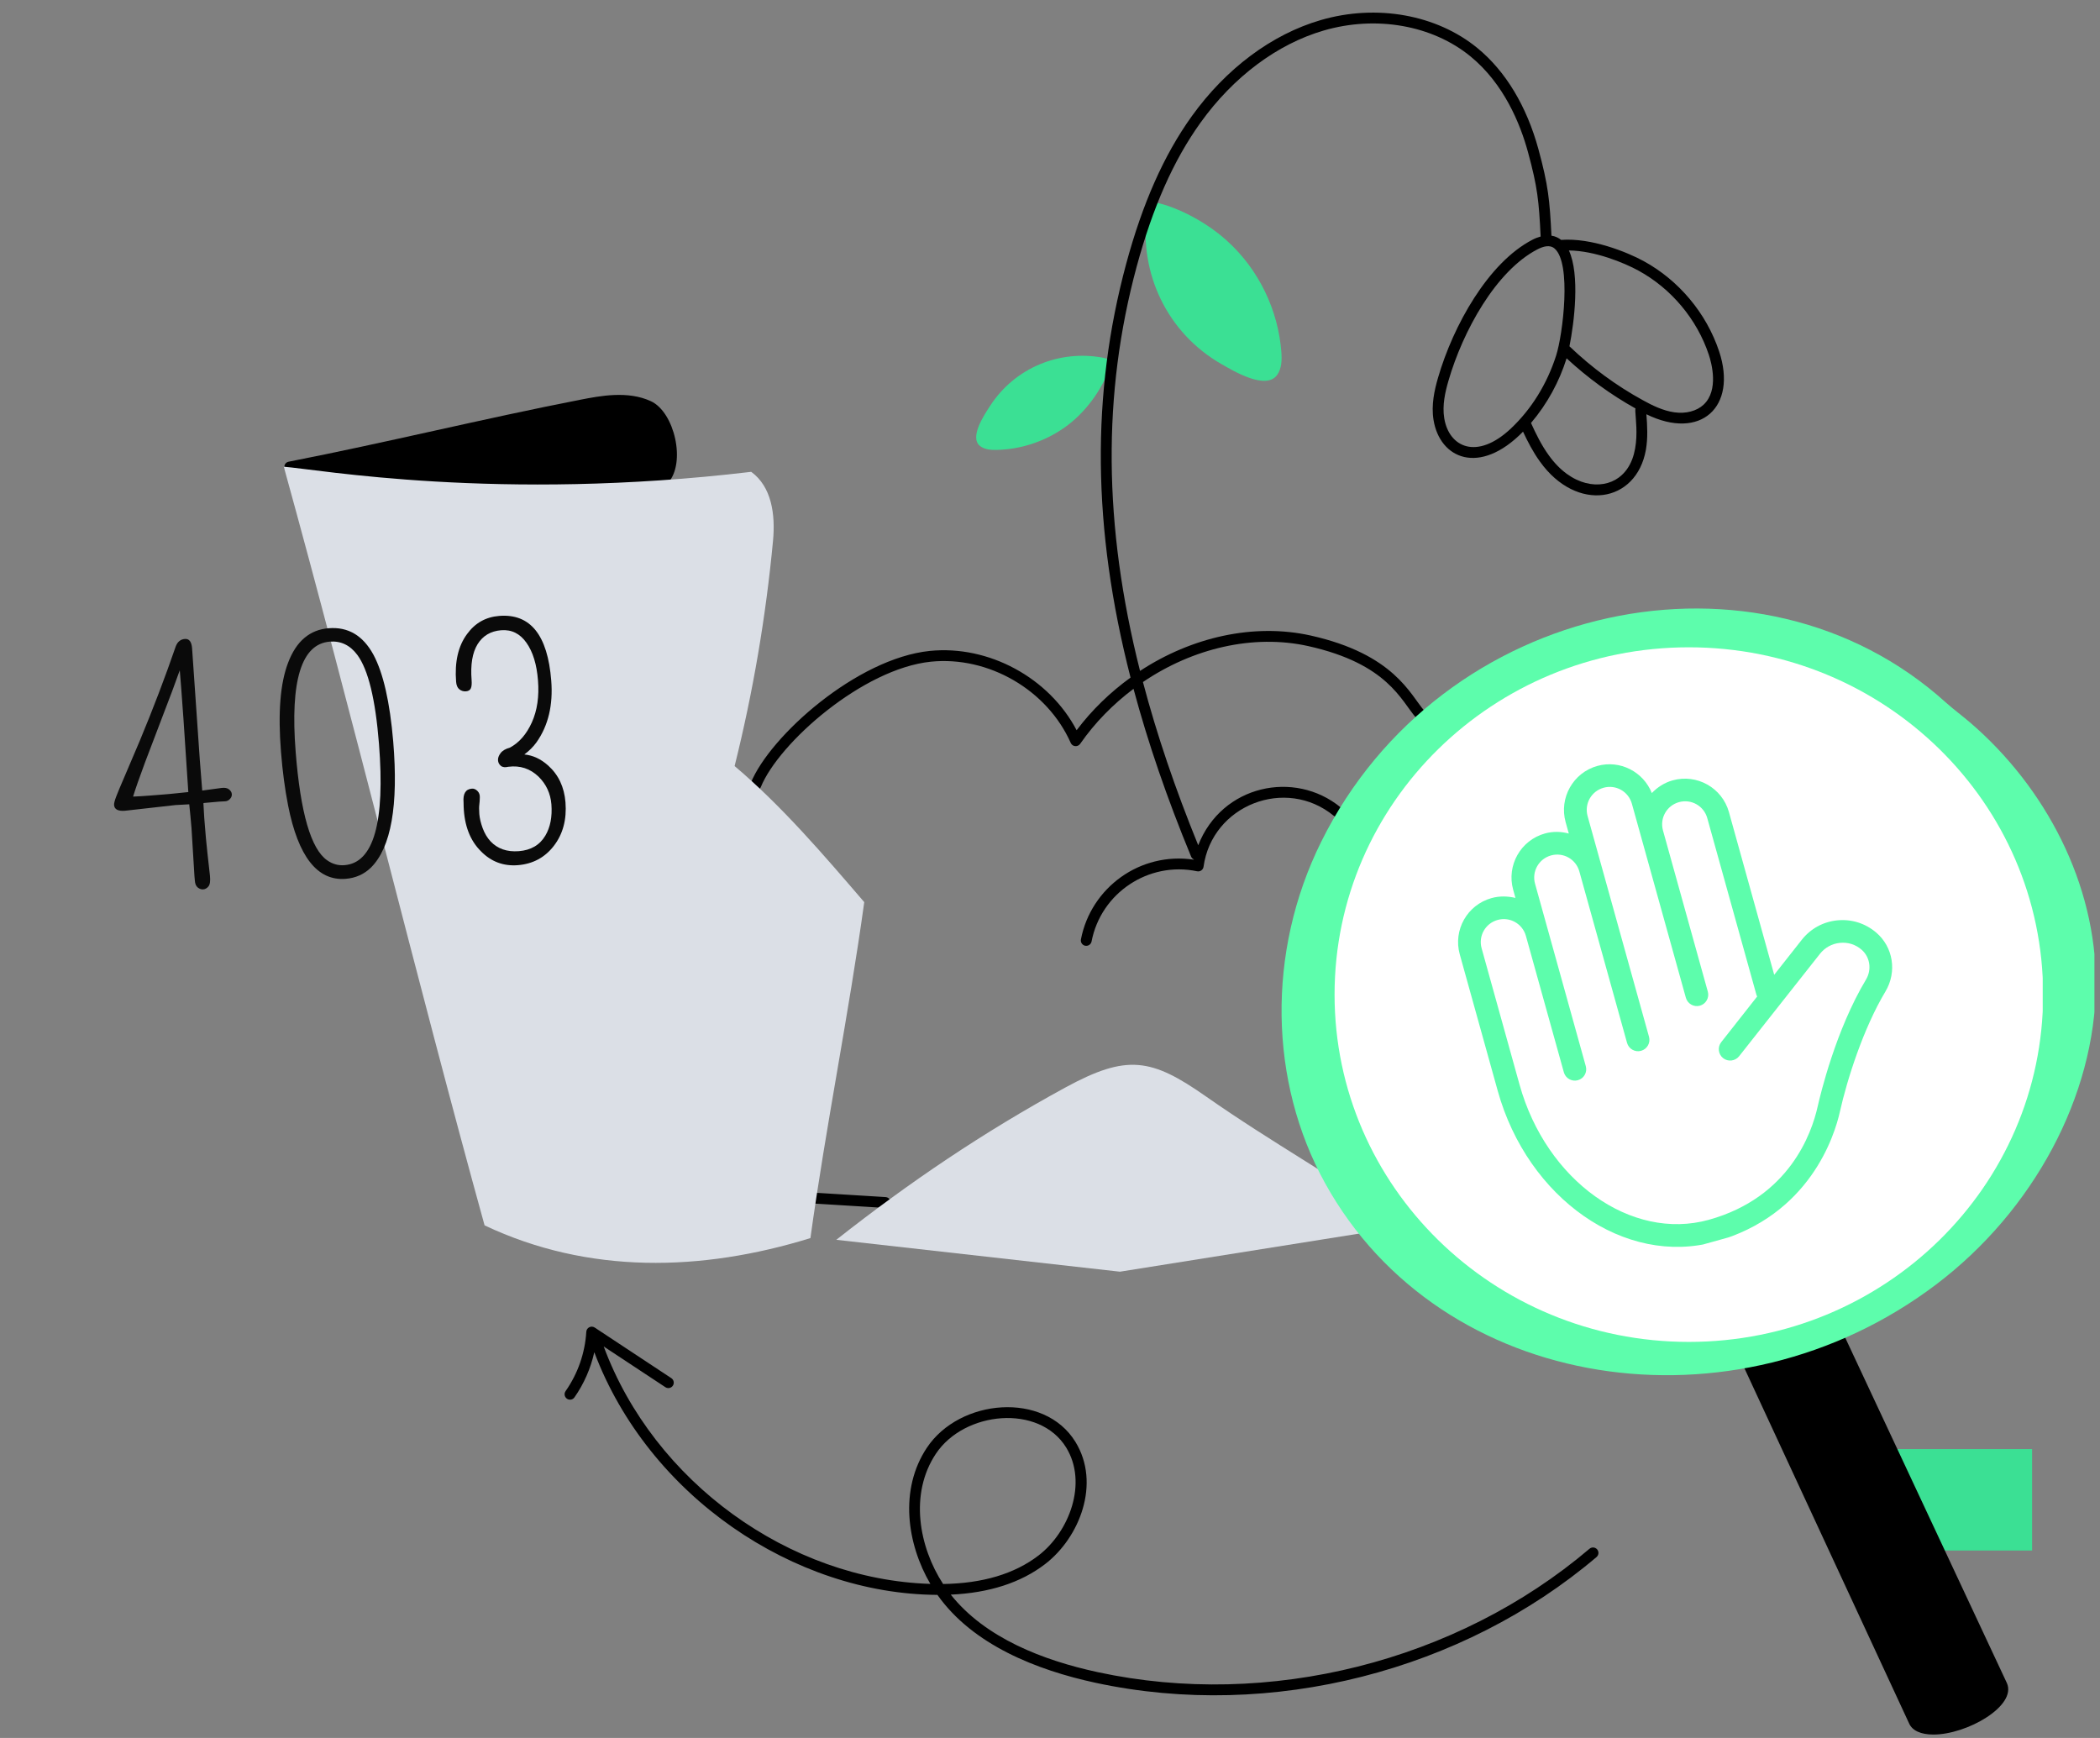 <svg xmlns="http://www.w3.org/2000/svg" xmlns:xlink="http://www.w3.org/1999/xlink" width="522" zoomAndPan="magnify" viewBox="0 0 391.5 324" height="432" preserveAspectRatio="xMidYMid meet" version="1.0"><rect x="0" y="0" width="391.5" height="324" fill="#808080" stroke="none"/><defs><g/><clipPath id="db7caefb35"><path d="M 323 244 L 375 244 L 375 323.793 L 323 323.793 Z M 323 244 " clip-rule="nonzero"/></clipPath><clipPath id="fece1a1c08"><path d="M 52.645 87 L 162 87 L 162 236 L 52.645 236 Z M 52.645 87 " clip-rule="nonzero"/></clipPath><clipPath id="20007f88c8"><path d="M 238 113 L 390.461 113 L 390.461 257 L 238 257 Z M 238 113 " clip-rule="nonzero"/></clipPath><clipPath id="965da3ec6b"><path d="M 248.801 120.672 L 381 120.672 L 381 250.164 L 248.801 250.164 Z M 248.801 120.672 " clip-rule="nonzero"/></clipPath><clipPath id="b746d6bb27"><path d="M 314.848 120.672 C 278.371 120.672 248.801 149.66 248.801 185.418 C 248.801 221.176 278.371 250.164 314.848 250.164 C 351.324 250.164 380.895 221.176 380.895 185.418 C 380.895 149.66 351.324 120.672 314.848 120.672 Z M 314.848 120.672 " clip-rule="nonzero"/></clipPath><clipPath id="b7b913414e"><path d="M 271 142 L 353 142 L 353 233 L 271 233 Z M 271 142 " clip-rule="nonzero"/></clipPath><clipPath id="4ed2f240d7"><path d="M 264.871 151.789 L 339.922 130.91 L 364.414 218.949 L 289.367 239.828 Z M 264.871 151.789 " clip-rule="nonzero"/></clipPath><clipPath id="18721e4e3a"><path d="M 264.871 151.789 L 339.922 130.91 L 364.414 218.949 L 289.367 239.828 Z M 264.871 151.789 " clip-rule="nonzero"/></clipPath></defs><path fill="#3be094" d="M 341.004 270.141 L 378.84 270.141 L 378.84 289.055 L 341.004 289.055 Z M 341.004 270.141 " fill-opacity="1" fill-rule="nonzero"/><path fill="#3be094" d="M 215.746 37.816 C 219.176 38.578 224.469 41.043 228.656 44.805 C 234.812 50.328 238.297 57.984 238.879 65.59 C 238.992 67.074 238.965 68.684 238.098 69.895 C 236.023 72.793 230.023 69.195 227.797 67.926 C 217.469 62.039 212.414 50.816 213.797 39.906 C 213.977 38.48 214.312 37.496 215.746 37.816 Z M 215.746 37.816 " fill-opacity="1" fill-rule="nonzero"/><path fill="#3be094" d="M 206.941 68.168 C 205.992 71.535 203.148 76.121 199.172 79.176 C 195.359 82.105 190.602 83.777 185.797 83.875 C 184.711 83.898 183.543 83.812 182.695 83.137 C 180.672 81.508 183.531 77.289 184.547 75.719 C 189.246 68.441 197.617 65.219 205.5 66.664 C 206.527 66.852 207.23 67.137 206.941 68.168 Z M 206.941 68.168 " fill-opacity="1" fill-rule="nonzero"/><path fill="#000000" d="M 124.559 89.996 C 127.91 86.293 125.773 76.84 121.336 74.789 C 117.027 72.801 111.91 73.797 108.172 74.523 C 90.363 77.992 71.555 82.613 53.824 86.07 C 52.703 86.289 52.754 87.914 53.883 88.062 C 77.5 91.23 99.781 91.355 123.852 90.328 C 124.121 90.316 124.375 90.195 124.559 89.996 Z M 124.559 89.996 " fill-opacity="1" fill-rule="nonzero"/><path fill="#000000" d="M 140.906 147.34 C 141.305 147.34 141.684 147.105 141.844 146.711 C 145.25 138.398 160.93 124.648 173.539 123.355 C 184.289 122.262 195.254 128.629 199.617 138.504 C 199.945 139.238 200.934 139.301 201.371 138.672 C 204.145 134.684 207.547 131.25 211.32 128.414 C 214.008 138.449 217.578 148.844 222.062 159.699 C 222.16 159.941 222.348 160.113 222.566 160.215 C 222.562 160.23 222.555 160.246 222.551 160.266 C 212.551 158.762 203.375 165.473 201.516 175.125 C 201.41 175.672 201.766 176.203 202.316 176.309 C 202.379 176.32 202.445 176.324 202.508 176.324 C 202.98 176.324 203.406 175.992 203.5 175.508 C 205.242 166.461 214.141 160.531 223.168 162.426 C 223.734 162.547 224.297 162.16 224.375 161.578 C 225.969 150.094 239.688 144.723 248.656 152.086 C 249.086 152.441 249.727 152.375 250.078 151.945 C 250.434 151.516 250.371 150.879 249.941 150.523 C 241.348 143.465 227.777 146.34 223.383 157.574 C 219.082 147.023 215.652 136.91 213.078 127.148 C 222.352 120.852 233.629 118.172 243.883 120.445 C 258.754 123.762 261.176 130.602 264.035 133.863 C 264.402 134.285 265.043 134.324 265.461 133.957 C 265.879 133.59 265.922 132.953 265.555 132.531 C 262.91 129.516 259.945 121.957 244.324 118.473 C 233.75 116.129 222.152 118.762 212.535 125.074 C 205.668 97.871 205.52 73.383 211.898 49.738 C 214.887 38.66 218.781 29.871 223.805 22.875 C 229.941 14.32 238.105 8.215 246.785 5.688 C 256.562 2.84 267.055 4.695 274.164 10.531 C 280.375 15.629 283.41 23.039 284.859 28.355 C 286.652 34.938 286.891 37.434 287.219 44.094 C 286.738 44.227 286.23 44.41 285.672 44.703 C 277.434 48.977 270.906 60.707 268.086 70.434 C 267.418 72.746 266.797 75.484 267.25 78.281 C 268.418 85.496 275.805 88.773 283.938 80.473 C 284.797 82.316 285.809 84.289 287.105 86.07 C 293.941 95.609 305.074 93.801 306.844 83.844 C 307.227 81.625 307.105 79.402 306.934 77.23 C 317.066 82.199 323.93 75.844 320.492 65.5 C 318.129 58.402 313.004 52.27 306.426 48.676 C 303.312 46.977 296.664 44.301 291.035 44.723 C 290.594 44.363 289.996 44.051 289.234 43.934 C 288.906 37.289 288.645 34.559 286.809 27.824 C 284.617 19.793 280.688 13.27 275.445 8.969 C 267.828 2.715 256.629 0.711 246.219 3.746 C 237.109 6.398 228.562 12.773 222.16 21.695 C 216.996 28.895 213 37.895 209.945 49.211 C 203.418 73.422 203.621 98.477 210.766 126.316 C 207.004 129.039 203.578 132.324 200.715 136.133 C 195.59 126.371 184.355 120.234 173.336 121.348 C 159.758 122.738 143.57 137.168 139.973 145.945 C 139.762 146.465 140.191 147.34 140.906 147.34 Z M 281.703 79.859 C 275.344 85.859 270.125 83.383 269.246 77.953 C 268.855 75.559 269.422 73.09 270.031 70.996 C 272.727 61.684 278.898 50.496 286.602 46.496 C 287.656 45.949 288.906 45.559 289.809 46.324 C 293.016 49.031 291.375 62.332 290.098 66.316 C 288.402 71.59 285.5 76.27 281.703 79.859 Z M 301.793 89.023 C 298.559 91.406 292.945 90.75 288.746 84.887 C 287.367 82.992 286.312 80.82 285.422 78.852 C 288.465 75.285 290.703 71.121 292.059 66.801 C 295.984 70.43 300.289 73.578 304.902 76.145 C 304.59 77.105 306.664 85.406 301.793 89.023 Z M 305.457 50.449 C 311.59 53.801 316.371 59.52 318.574 66.137 C 319.074 67.641 320.477 72.75 317.602 75.438 C 316.324 76.637 314.285 77.172 312.16 76.867 C 310.039 76.574 307.992 75.562 306.27 74.605 C 301.316 71.898 296.723 68.512 292.59 64.559 C 293.5 60.031 294.566 51.207 292.488 46.691 C 297.344 46.746 302.785 48.988 305.457 50.449 Z M 305.457 50.449 " fill-opacity="1" fill-rule="nonzero"/><path fill="#000000" d="M 365.359 221.066 C 365.723 220.914 365.973 220.555 365.973 220.137 C 365.973 219.406 365.102 218.898 364.461 219.254 C 351.629 226.426 338.668 230.859 321.531 232.324 C 304.18 233.789 286.871 231.078 269.445 228.621 C 268.898 228.539 268.383 228.934 268.309 229.484 C 268.23 230.039 268.617 230.547 269.168 230.625 C 286.648 233.09 304.16 235.832 321.703 234.34 C 339.176 232.844 352.387 228.301 365.359 221.066 Z M 365.359 221.066 " fill-opacity="1" fill-rule="nonzero"/><path fill="#000000" d="M 152.219 222.371 C 151.664 222.324 151.18 222.758 151.145 223.316 C 151.109 223.875 151.531 224.355 152.086 224.391 C 156.379 224.668 160.668 224.934 164.973 225.184 C 165.516 225.219 166.008 224.801 166.039 224.234 C 166.074 223.676 165.648 223.195 165.09 223.164 C 160.789 222.914 156.504 222.648 152.219 222.371 Z M 152.219 222.371 " fill-opacity="1" fill-rule="nonzero"/><path fill="#000000" d="M 379.391 186.375 C 377.773 184.883 375.902 183.719 373.93 182.973 C 375.898 175.621 375.875 167.621 373.852 159.773 C 373.711 159.234 373.16 158.906 372.621 159.047 C 372.082 159.188 371.754 159.738 371.895 160.277 C 373.91 168.105 373.855 176.082 371.73 183.336 C 371.574 183.867 371.875 184.426 372.406 184.586 C 374.43 185.207 376.371 186.34 378.02 187.859 C 378.434 188.242 379.07 188.211 379.449 187.805 C 379.828 187.395 379.801 186.754 379.391 186.375 Z M 379.391 186.375 " fill-opacity="1" fill-rule="nonzero"/><g clip-path="url(#db7caefb35)"><path fill="#000000" d="M 341.879 244.84 C 341.66 244.371 341.117 244.141 340.625 244.316 L 324.152 250.16 C 323.586 250.359 323.324 251.004 323.57 251.535 L 355.91 321.285 C 356.504 322.633 358.102 323.363 360.438 323.363 C 366.73 323.363 376.039 318.008 374.141 313.766 C 335.957 232.188 343.16 247.582 341.879 244.84 Z M 341.879 244.84 " fill-opacity="1" fill-rule="nonzero"/></g><path fill="#000000" d="M 296.328 288.727 C 271.562 309.777 236.441 318.594 204.664 311.734 C 194.496 309.539 183.691 305.387 177.25 297.277 C 184.406 296.961 190.301 295.059 194.82 291.598 C 201.262 286.668 205.258 276.551 200.488 268.797 C 194.676 259.348 178.902 260.73 172.801 269.887 C 167.598 277.695 169.094 287.84 173.445 295.277 C 147.117 294.461 121.895 276.234 112.551 251.02 L 124.043 258.605 C 124.508 258.914 125.133 258.785 125.441 258.32 C 125.75 257.855 125.621 257.227 125.156 256.922 L 110.871 247.488 C 110.227 247.062 109.352 247.492 109.305 248.27 C 109.062 252.25 107.727 256.078 105.438 259.344 C 104.965 260.02 105.461 260.934 106.266 260.934 C 106.586 260.934 106.898 260.785 107.094 260.504 C 108.879 257.957 110.121 255.094 110.793 252.086 C 120.891 278.844 147.98 297.184 174.762 297.324 C 181.359 306.66 193.281 311.344 204.238 313.711 C 237.055 320.793 272.746 311.422 297.641 290.27 C 298.066 289.906 298.117 289.27 297.754 288.844 C 297.395 288.418 296.754 288.367 296.328 288.727 Z M 175.824 295.297 C 171.32 288.379 169.5 278.48 174.48 271.008 C 179.781 263.059 193.746 261.695 198.766 269.855 C 202.812 276.434 199.359 285.578 193.594 289.992 C 189.133 293.41 183.168 295.188 175.824 295.297 Z M 175.824 295.297 " fill-opacity="1" fill-rule="nonzero"/><path fill="#000000" d="M 292.285 190.586 C 292.191 189.746 291.57 189.195 290.613 189.305 L 285.992 189.836 L 283.117 164.84 C 282.883 162.824 280.484 162.961 279.941 164.227 L 264.883 192.43 C 264.09 193.789 264.684 195.176 266.324 194.988 L 282.988 193.07 L 283.809 200.223 C 284.078 202.543 287.406 202.137 287.141 199.836 L 286.32 192.688 L 290.941 192.156 C 291.863 192.051 292.395 191.527 292.285 190.586 Z M 268.414 191.859 L 280.289 169.633 L 282.66 190.219 Z M 268.414 191.859 " fill-opacity="1" fill-rule="nonzero"/><path fill="#000000" d="M 307.035 160.184 C 296.891 161.352 295.039 170.977 296.207 181.094 C 297.371 191.227 301.398 200.102 311.492 198.941 C 321.574 197.781 323.492 188.191 322.324 178.031 C 321.16 167.895 317.133 159.023 307.035 160.184 Z M 311.152 195.984 C 303.051 196.914 300.574 188.754 299.641 180.641 C 298.695 172.434 299.203 164.078 307.375 163.141 C 315.551 162.199 317.941 170.23 318.883 178.426 C 319.824 186.609 319.332 195.043 311.152 195.984 Z M 311.152 195.984 " fill-opacity="1" fill-rule="nonzero"/><path fill="#000000" d="M 330.828 187.566 L 347.492 185.648 L 348.316 192.797 C 348.578 195.086 351.914 194.738 351.648 192.414 L 350.824 185.266 L 355.449 184.734 C 357.215 184.531 357.016 182.75 356.27 182.16 C 355.969 181.922 355.586 181.828 355.121 181.883 L 350.496 182.414 C 347.336 156.371 347.961 156.871 346.988 156.184 C 346.059 155.535 344.797 155.984 344.445 156.805 L 329.391 185.008 C 328.613 186.336 329.164 187.754 330.828 187.566 Z M 344.797 162.211 L 347.164 182.797 L 332.918 184.438 Z M 344.797 162.211 " fill-opacity="1" fill-rule="nonzero"/><path fill="#dbdfe6" d="M 261.996 228.602 C 244.262 231.426 226.527 234.25 208.789 237.074 C 191.289 235.121 173.41 233.082 155.91 231.129 C 169.539 220.391 183.348 211.059 198.582 202.754 C 210.102 196.473 214.633 197.258 224.848 204.418 C 236.977 212.918 249.867 220.102 261.996 228.602 Z M 261.996 228.602 " fill-opacity="1" fill-rule="nonzero"/><g clip-path="url(#fece1a1c08)"><path fill="#dbdfe6" d="M 140.047 87.961 C 143.855 90.734 144.574 95.887 144.113 100.82 C 142.777 114.996 140.383 129.055 136.953 142.812 C 145.789 150.293 153.488 159.293 161.121 168.18 C 158.234 189.086 153.973 209.91 151.086 230.812 C 130.773 237.082 109.695 237.59 90.34 228.441 C 77.641 182.492 65.609 132.957 52.906 87.008 C 59.188 87.48 92.883 93.578 140.047 87.961 Z M 140.047 87.961 " fill-opacity="1" fill-rule="nonzero"/></g><g clip-path="url(#20007f88c8)"><path fill="#5dfdac" d="M 367.359 134.758 C 365.852 133.465 364.234 132.277 362.738 130.941 C 327.902 99.484 268.684 111.801 246.309 156.926 C 236.082 177.559 236.613 201.688 247.02 220.551 C 268.637 259.719 323.379 267.91 360.969 239.445 C 379.078 225.723 390.621 204.328 390.73 183.465 C 390.793 164.723 381.34 146.805 367.359 134.758 Z M 257.637 215.047 C 248.871 199.137 248.406 178.785 257.047 161.398 C 275.703 123.695 325.539 112.746 355.234 139.469 C 356.488 140.605 357.855 141.609 359.129 142.695 C 370.914 152.848 378.891 167.969 378.84 183.766 C 378.789 193.008 376.086 202.359 371.316 210.848 C 347.277 253.754 281.184 258.027 257.637 215.047 Z M 257.637 215.047 " fill-opacity="1" fill-rule="nonzero"/></g><g clip-path="url(#965da3ec6b)"><g clip-path="url(#b746d6bb27)"><path fill="#ffffff" d="M 248.801 120.672 L 380.82 120.672 L 380.82 250.164 L 248.801 250.164 Z M 248.801 120.672 " fill-opacity="1" fill-rule="nonzero"/></g></g><g clip-path="url(#b7b913414e)"><g clip-path="url(#4ed2f240d7)"><g clip-path="url(#18721e4e3a)"><path fill="#5dfdac" d="M 349.758 173.836 C 347.73 172.117 345.184 171.316 342.535 171.574 C 339.906 171.828 337.543 173.121 335.898 175.207 L 330.762 181.723 L 322.324 151.398 C 321.062 146.863 316.355 144.219 311.836 145.477 C 310.289 145.906 308.98 146.766 307.949 147.848 C 306.367 143.879 302.023 141.613 297.801 142.785 C 293.266 144.047 290.625 148.754 291.879 153.273 L 292.469 155.391 C 291.055 155.012 289.531 154.961 288.02 155.379 C 283.484 156.641 280.84 161.348 282.098 165.867 L 282.523 167.395 C 281.098 167.059 279.574 167.004 278.062 167.426 C 273.543 168.68 270.879 173.375 272.141 177.91 L 279.211 203.332 C 284.824 223.5 303 236.141 319.738 231.484 C 337.398 226.57 342.02 211.699 343.008 207.254 C 344.363 201.199 347.395 191.676 351.508 184.828 C 353.684 181.164 352.953 176.543 349.758 173.836 Z M 347.859 182.645 C 342.23 192.039 339.383 204.012 338.855 206.324 C 337.75 211.277 333.566 223.227 318.582 227.398 C 304.109 231.422 288.273 220.117 283.285 202.199 L 276.215 176.777 C 275.578 174.492 276.91 172.137 279.195 171.5 C 281.48 170.863 283.836 172.195 284.473 174.48 L 291.547 199.902 C 291.859 201.027 293.035 201.691 294.16 201.379 C 295.285 201.066 295.957 199.906 295.637 198.762 L 288.566 173.34 L 286.176 164.75 C 285.539 162.465 286.871 160.109 289.156 159.473 C 291.441 158.836 293.797 160.168 294.434 162.453 L 303.328 194.418 C 303.641 195.543 304.82 196.211 305.945 195.898 C 307.066 195.582 307.738 194.426 307.422 193.281 L 298.527 161.312 L 295.973 152.133 C 295.336 149.848 296.668 147.492 298.953 146.855 C 301.238 146.219 303.598 147.551 304.23 149.836 L 305.934 155.957 L 314.293 186.004 C 314.609 187.129 315.785 187.797 316.91 187.484 C 318.035 187.168 318.699 185.992 318.387 184.867 L 310.027 154.816 C 309.391 152.531 310.723 150.176 313.008 149.539 C 315.293 148.902 317.652 150.234 318.285 152.52 L 327.461 185.5 C 327.488 185.594 327.551 185.676 327.594 185.762 L 320.887 194.281 C 320.168 195.195 320.32 196.523 321.238 197.262 C 322.156 197.98 323.484 197.828 324.219 196.91 L 339.289 177.82 C 340.215 176.648 341.539 175.922 343.008 175.773 C 344.496 175.617 345.934 176.07 347.059 177.051 C 348.633 178.418 348.992 180.781 347.859 182.645 Z M 347.859 182.645 " fill-opacity="1" fill-rule="nonzero"/></g></g></g><g fill="#0a0a0a" fill-opacity="1"><g transform="translate(21.998, 166.52)"><g><path d="M 13.812 -45.656 L 15.25 -24.875 L 15.703 -19.141 L 19.297 -19.625 C 19.91 -19.707 20.379 -19.617 20.703 -19.359 C 21.023 -19.098 21.195 -18.805 21.219 -18.484 C 21.25 -18.172 21.141 -17.875 20.891 -17.594 C 20.641 -17.312 20.344 -17.16 20 -17.141 C 19.664 -17.129 19.281 -17.109 18.844 -17.078 C 18.406 -17.047 17.938 -17.004 17.438 -16.953 C 16.938 -16.898 16.477 -16.859 16.062 -16.828 C 16 -16.805 15.953 -16.789 15.922 -16.781 L 16.078 -14.094 L 16.156 -13.109 C 16.301 -11.172 16.473 -9.301 16.672 -7.5 C 16.879 -5.695 17.035 -4.289 17.141 -3.281 C 17.242 -2.281 17.148 -1.609 16.859 -1.266 C 16.578 -0.93 16.258 -0.75 15.906 -0.719 C 15.551 -0.688 15.207 -0.801 14.875 -1.062 C 14.551 -1.32 14.367 -1.754 14.328 -2.359 L 14.25 -3.234 L 13.703 -12.141 C 13.586 -13.586 13.445 -15.066 13.281 -16.578 L 10.719 -16.438 L 1.281 -15.375 C 0.008 -15.281 -0.66 -15.633 -0.734 -16.438 C -0.754 -16.738 -0.625 -17.258 -0.344 -18 C -0.062 -18.738 0.477 -20.035 1.281 -21.891 C 2.082 -23.742 3.008 -25.922 4.062 -28.422 C 6.57 -34.453 8.805 -40.316 10.766 -46.016 C 11.098 -46.879 11.664 -47.344 12.469 -47.406 C 13.27 -47.469 13.719 -46.883 13.812 -45.656 Z M 11.516 -41.562 C 10.742 -39.363 9.676 -36.504 8.312 -32.984 C 6.656 -28.66 5.555 -25.773 5.016 -24.328 C 3.953 -21.461 3.219 -19.359 2.812 -18.016 C 3.832 -18.055 4.859 -18.117 5.891 -18.203 L 8.281 -18.391 C 8.582 -18.41 8.957 -18.441 9.406 -18.484 C 9.863 -18.535 10.336 -18.582 10.828 -18.625 C 11.836 -18.719 12.598 -18.797 13.109 -18.859 C 12.535 -27.617 12.234 -32.172 12.203 -32.516 L 12.094 -34 L 11.781 -38.297 Z M 11.516 -41.562 "/></g></g></g><g fill="#0a0a0a" fill-opacity="1"><g transform="translate(50.339, 164.289)"><g><path d="M 14.094 -0.453 C 8.832 -0.035 5.258 -4.586 3.375 -14.109 C 2.781 -17.129 2.336 -20.461 2.047 -24.109 C 1.754 -27.766 1.719 -30.969 1.938 -33.719 C 2.156 -36.477 2.633 -38.82 3.375 -40.75 C 4.895 -44.758 7.414 -46.898 10.938 -47.172 C 14.551 -47.461 17.332 -45.816 19.281 -42.234 C 21.113 -38.816 22.344 -33.422 22.969 -26.047 C 23.957 -14.148 22.578 -6.32 18.828 -2.562 C 17.535 -1.301 15.957 -0.598 14.094 -0.453 Z M 13.875 -3 C 19.32 -3.426 21.469 -10.973 20.312 -25.641 C 19.656 -33.91 18.316 -39.422 16.297 -42.172 C 14.941 -44.004 13.223 -44.836 11.141 -44.672 C 5.859 -44.254 3.738 -37.406 4.781 -24.125 C 5.676 -12.75 7.633 -6.008 10.656 -3.906 C 11.645 -3.207 12.719 -2.906 13.875 -3 Z M 13.875 -3 "/></g></g></g><g fill="#0a0a0a" fill-opacity="1"><g transform="translate(84.297, 161.617)"><g><path d="M 2.125 -12.031 C 1.988 -13.645 2.504 -14.5 3.672 -14.594 C 4.047 -14.625 4.391 -14.484 4.703 -14.172 C 5.023 -13.867 5.176 -13.461 5.156 -12.953 C 5.145 -12.453 5.113 -12.004 5.062 -11.609 C 5.008 -11.223 5.008 -10.641 5.062 -9.859 C 5.125 -9.078 5.332 -8.195 5.688 -7.219 C 6.051 -6.25 6.539 -5.43 7.156 -4.766 C 8.469 -3.379 10.223 -2.77 12.422 -2.938 C 14.68 -3.113 16.332 -4.082 17.375 -5.844 C 18.301 -7.406 18.676 -9.348 18.5 -11.672 C 18.332 -13.703 17.535 -15.422 16.109 -16.828 C 14.535 -18.336 12.656 -18.953 10.469 -18.672 C 9.863 -18.523 9.398 -18.582 9.078 -18.844 C 8.754 -19.113 8.578 -19.457 8.547 -19.875 C 8.516 -20.301 8.672 -20.742 9.016 -21.203 C 9.367 -21.672 9.945 -22.016 10.75 -22.234 C 12.488 -23.16 13.859 -24.734 14.859 -26.953 C 15.859 -29.18 16.238 -31.785 16 -34.766 C 15.77 -37.754 15.051 -40.098 13.844 -41.797 C 12.645 -43.504 11.07 -44.281 9.125 -44.125 C 7.176 -43.969 5.711 -43.098 4.734 -41.516 C 3.766 -39.941 3.395 -37.707 3.625 -34.812 C 3.676 -34.133 3.629 -33.629 3.484 -33.297 C 3.336 -32.961 3.031 -32.773 2.562 -32.734 C 2.102 -32.703 1.695 -32.828 1.344 -33.109 C 0.988 -33.391 0.785 -33.859 0.734 -34.516 C 0.441 -38.223 1.125 -41.191 2.781 -43.422 C 4.27 -45.473 6.27 -46.598 8.781 -46.797 C 14.57 -47.254 17.801 -43.238 18.469 -34.75 C 18.832 -30.188 17.922 -26.352 15.734 -23.25 C 15.109 -22.383 14.348 -21.625 13.453 -20.969 C 15.055 -20.812 16.535 -20.125 17.891 -18.906 C 19.816 -17.188 20.895 -14.898 21.125 -12.047 C 21.375 -8.828 20.645 -6.113 18.938 -3.906 C 17.27 -1.75 15.039 -0.555 12.25 -0.328 C 9.562 -0.117 7.27 -0.977 5.375 -2.906 C 3.344 -4.914 2.266 -7.703 2.141 -11.266 C 2.141 -11.535 2.133 -11.789 2.125 -12.031 Z M 2.125 -12.031 "/></g></g></g></svg>